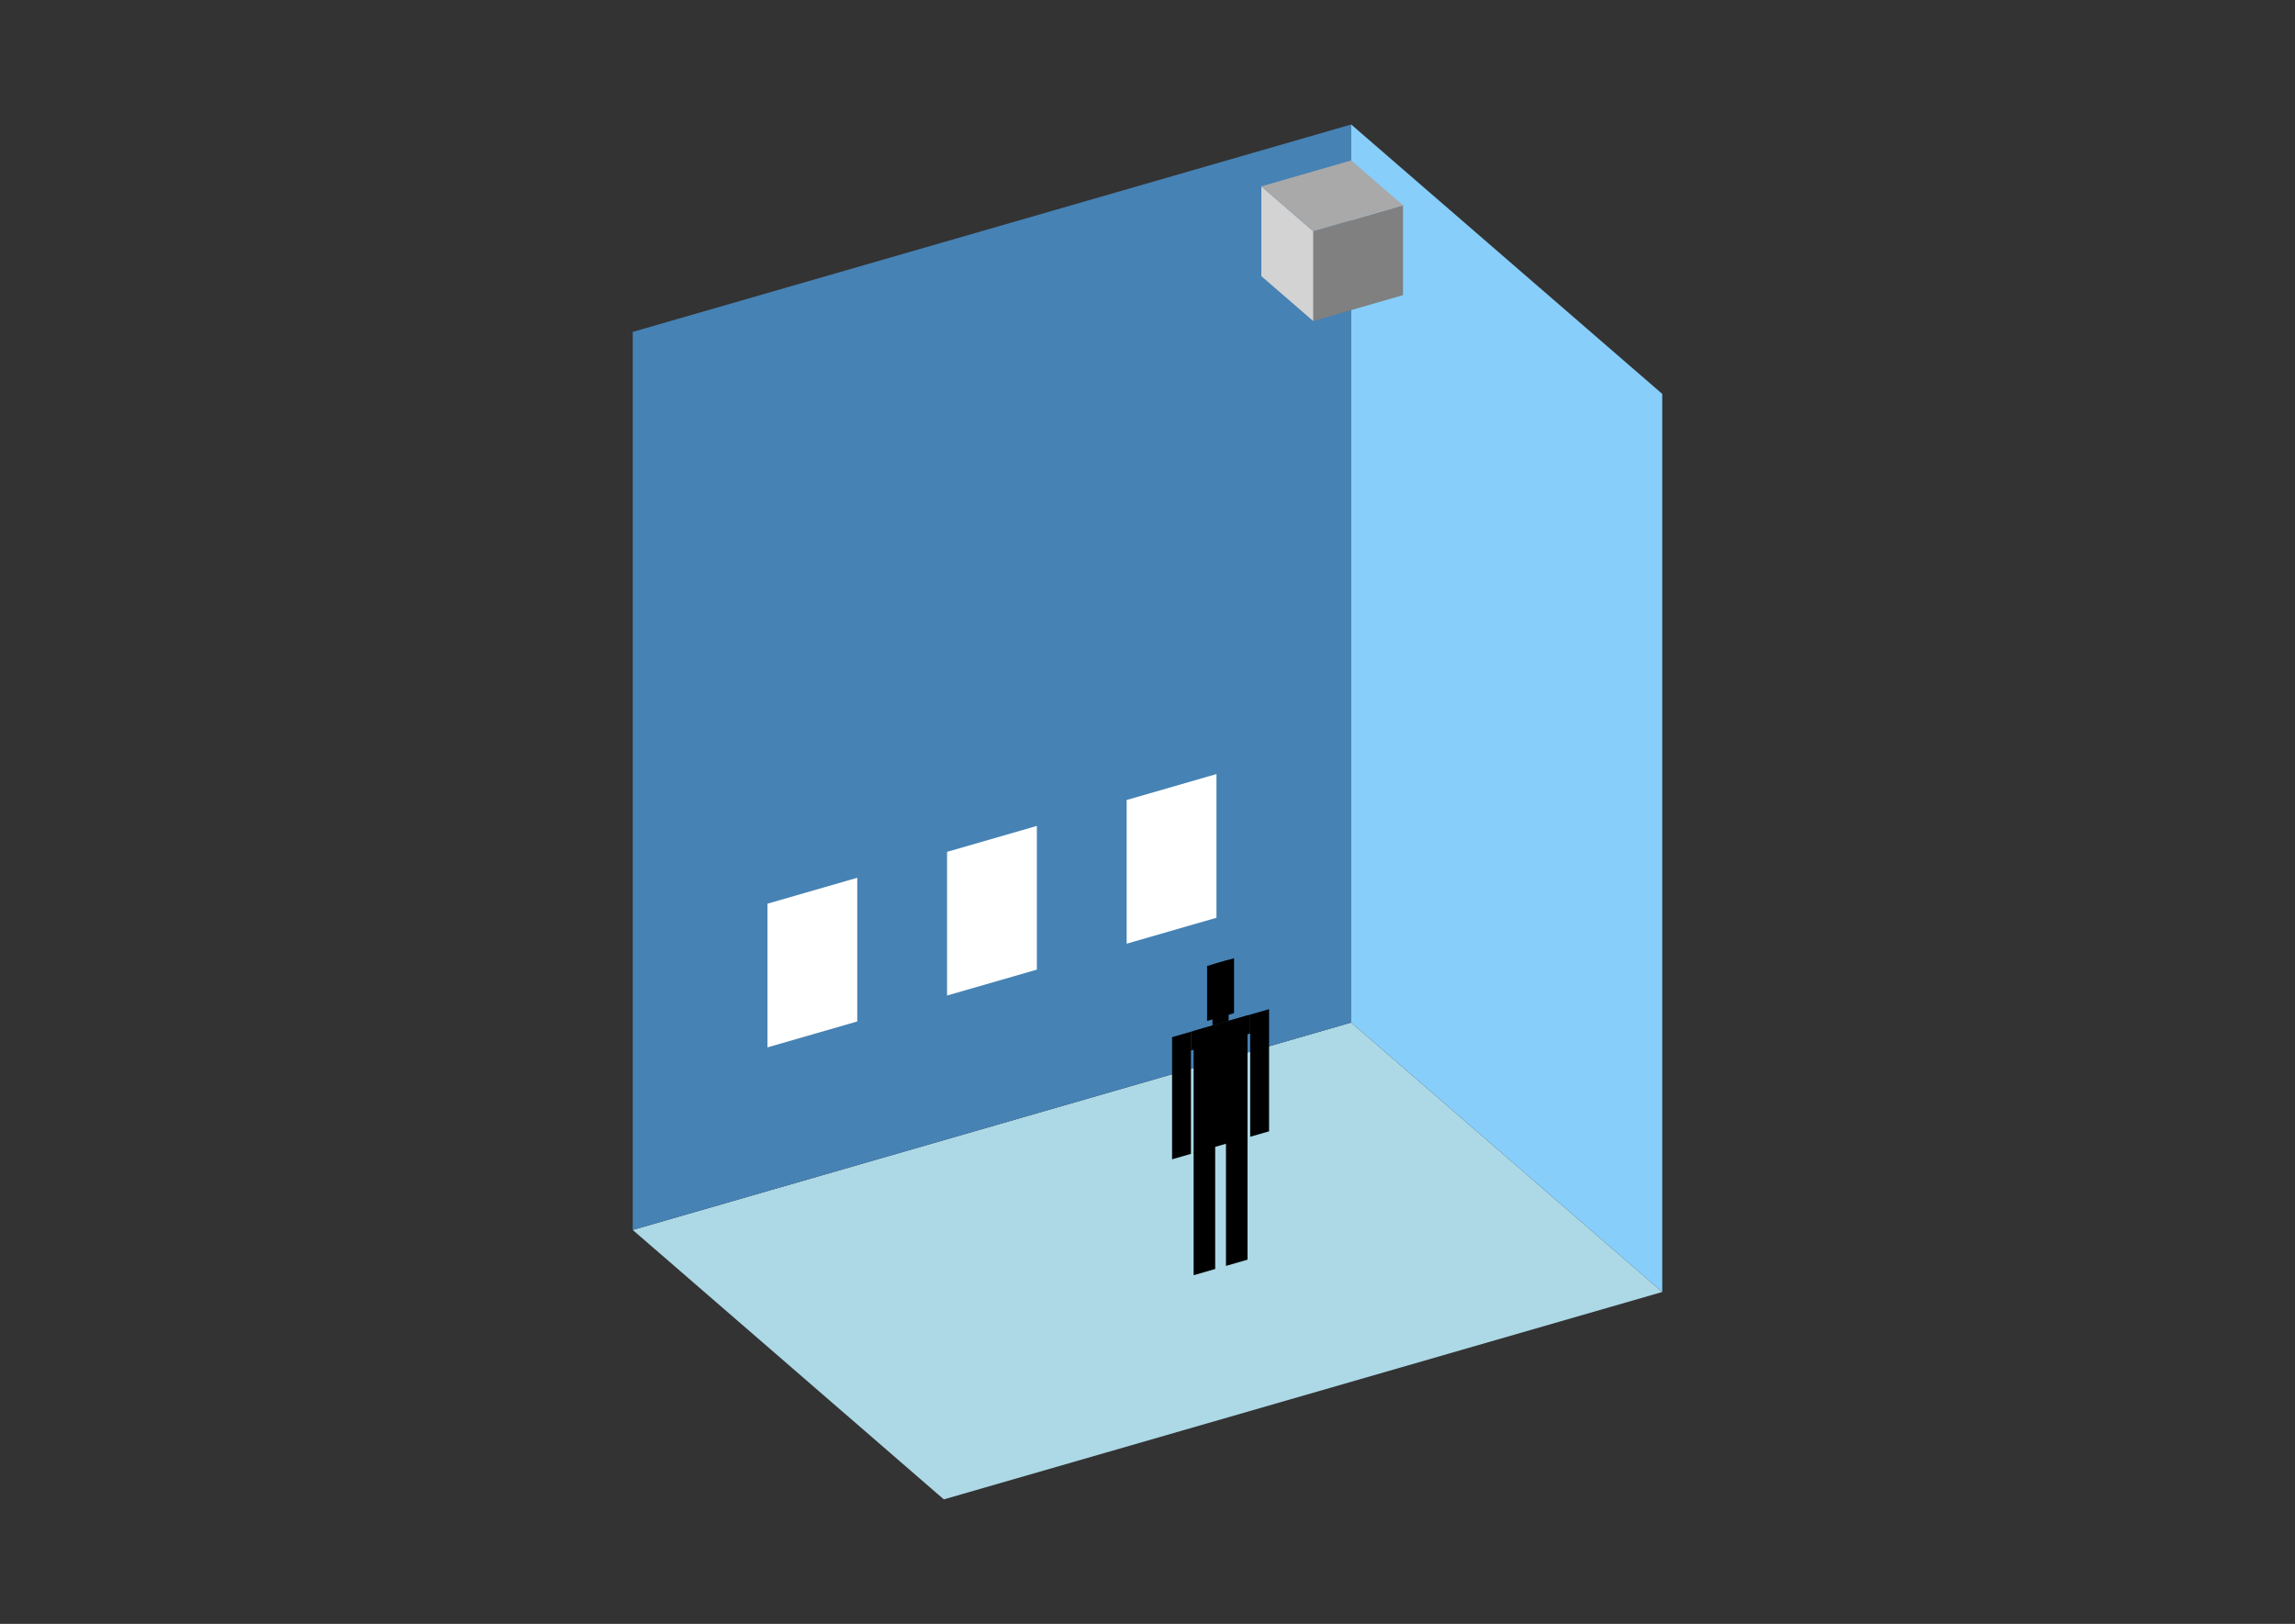 <?xml version="1.0" encoding="UTF-8"?>
<svg
  xmlns="http://www.w3.org/2000/svg"
  width="848"
  height="600"
  style="background-color:white"
>
  <rect width="100%" height="100%" fill="#333333" stroke="none"/>
  <polygon fill="lightblue" points="348.745,554 233.798,454.453 499.255,377.822 614.202,477.369" />
  <polygon fill="steelblue" points="233.798,454.453 233.798,122.631 499.255,46 499.255,377.822" />
  <polygon fill="lightskyblue" points="614.202,477.369 614.202,145.547 499.255,46 499.255,377.822" />
  <polygon fill="white" points="283.571,386.993 283.571,333.902 316.754,324.323 316.754,377.414" />
  <polygon fill="white" points="349.936,367.836 349.936,314.744 383.118,305.165 383.118,358.257" />
  <polygon fill="white" points="416.3,348.678 416.3,295.586 449.482,286.007 449.482,339.099" />
  <polygon fill="grey" points="485.231,118.625 485.231,85.443 518.413,75.864 518.413,109.047" />
  <polygon fill="lightgrey" points="485.231,118.625 485.231,85.443 466.073,68.852 466.073,102.034" />
  <polygon fill="darkgrey" points="485.231,85.443 466.073,68.852 499.255,59.273 518.413,75.864" />
  <polygon fill="hsl(324.0,50.0%,54.496%)" points="441.045,471.176 441.045,425.597 449.009,423.298 449.009,468.877" />
  <polygon fill="hsl(324.0,50.0%,54.496%)" points="460.954,465.428 460.954,419.849 452.99,422.148 452.99,467.727" />
  <polygon fill="hsl(324.0,50.0%,54.496%)" points="433.081,428.347 433.081,383.219 440.049,381.208 440.049,426.335" />
  <polygon fill="hsl(324.0,50.0%,54.496%)" points="461.95,420.013 461.95,374.886 468.918,372.874 468.918,418.002" />
  <polygon fill="hsl(324.0,50.0%,54.496%)" points="440.049,388.176 440.049,381.208 461.95,374.886 461.95,381.854" />
  <polygon fill="hsl(324.0,50.0%,54.496%)" points="441.045,426.048 441.045,380.92 460.954,375.173 460.954,420.301" />
  <polygon fill="hsl(324.0,50.0%,54.496%)" points="446.022,377.227 446.022,356.92 455.977,354.046 455.977,374.353" />
  <polygon fill="hsl(324.0,50.0%,54.496%)" points="448.013,378.909 448.013,356.345 453.986,354.621 453.986,377.184" />
</svg>
